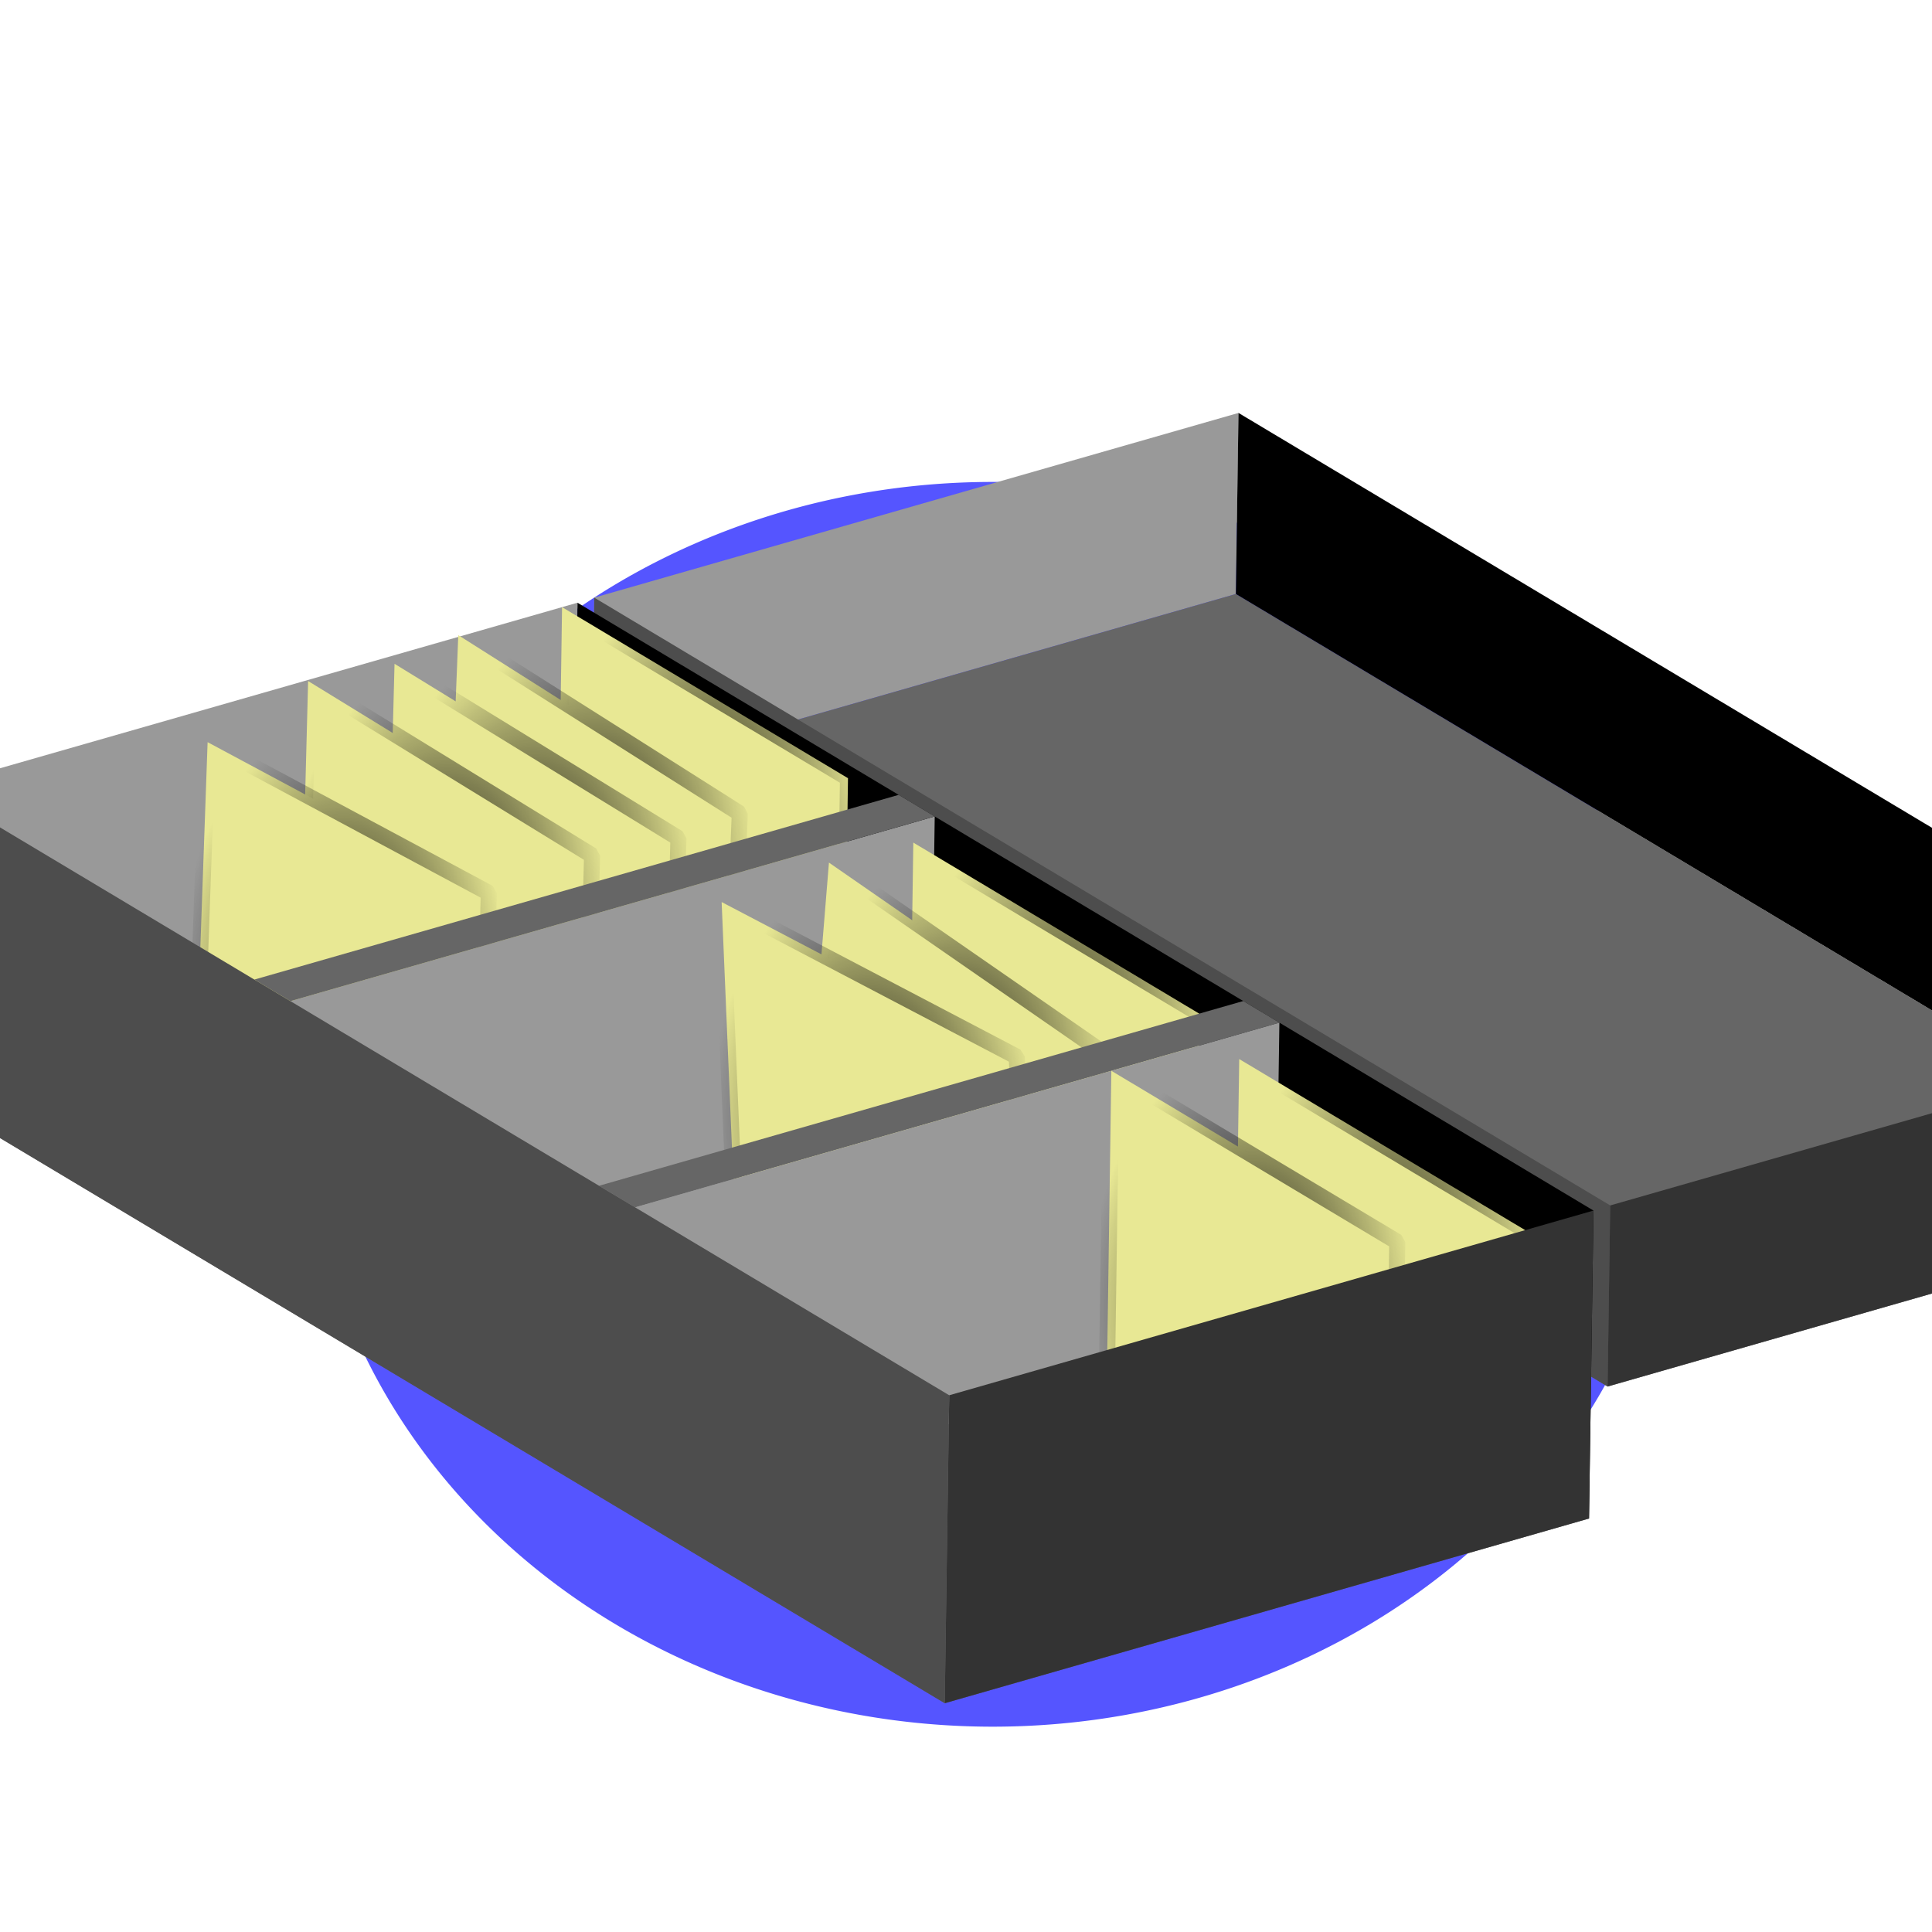 <?xml version="1.0" encoding="UTF-8" standalone="no"?>
<!-- Created with Inkscape (http://www.inkscape.org/) -->

<svg
   xmlns:dc="http://purl.org/dc/elements/1.1/"
   xmlns:cc="http://creativecommons.org/ns#"
   xmlns:rdf="http://www.w3.org/1999/02/22-rdf-syntax-ns#"
   xmlns:svg="http://www.w3.org/2000/svg"
   xmlns="http://www.w3.org/2000/svg"
   xmlns:xlink="http://www.w3.org/1999/xlink"
   xmlns:sodipodi="http://sodipodi.sourceforge.net/DTD/sodipodi-0.dtd"
   xmlns:inkscape="http://www.inkscape.org/namespaces/inkscape"
   width="48px"
   height="48px"
   id="svg2816"
   version="1.1"
   inkscape:version="0.47 r22583"
   sodipodi:docname="logo.svg"
   inkscape:export-filename="/home/tobi/dateien/programmierung/eclipseWorkspace/VocabularyTrainer/logo/logos.png"
   inkscape:export-xdpi="67.5"
   inkscape:export-ydpi="67.5">
  <defs
     id="defs2818">
    <linearGradient
       inkscape:collect="always"
       id="linearGradient5583">
      <stop
         style="stop-color:#000000;stop-opacity:1;"
         offset="0"
         id="stop5585" />
      <stop
         style="stop-color:#000000;stop-opacity:0;"
         offset="1"
         id="stop5587" />
    </linearGradient>
    <inkscape:perspective
       sodipodi:type="inkscape:persp3d"
       inkscape:vp_x="0.4895592 : 33.895364 : 0"
       inkscape:vp_y="52.221896 : 14.971984 : 0"
       inkscape:vp_z="-43.762998 : 26.182021 : 0"
       inkscape:persp3d-origin="31.72052 : 26.927296 : 1"
       id="perspective5533" />
    <inkscape:perspective
       id="perspective3963"
       inkscape:persp3d-origin="23.15779 : 32.050108 : 1"
       inkscape:vp_z="-43.762998 : 26.182021 : 0"
       inkscape:vp_y="52.221896 : 14.971984 : 0"
       inkscape:vp_x="0.4895592 : 33.895364 : 0"
       sodipodi:type="inkscape:persp3d" />
    <inkscape:perspective
       id="perspective3026"
       inkscape:persp3d-origin="55.992565 : 30.126787 : 1"
       inkscape:vp_z="-43.762998 : 26.182021 : 0"
       inkscape:vp_y="52.221896 : 14.971984 : 0"
       inkscape:vp_x="0.4895592 : 33.895364 : 0"
       sodipodi:type="inkscape:persp3d" />
    <inkscape:perspective
       sodipodi:type="inkscape:persp3d"
       inkscape:vp_x="0.4895592 : 33.895364 : 0"
       inkscape:vp_y="52.221896 : 14.971984 : 0"
       inkscape:vp_z="-43.762998 : 26.182021 : 0"
       inkscape:persp3d-origin="39.524616 : 22.258352 : 1"
       id="perspective2824" />
    <radialGradient
       inkscape:collect="always"
       xlink:href="#linearGradient5583"
       id="radialGradient5591"
       cx="6.473"
       cy="32.579"
       fx="6.473"
       fy="32.579"
       r="4.107"
       gradientTransform="matrix(1,0,0,1.571,10.988,-30.133)"
       gradientUnits="userSpaceOnUse" />
    <radialGradient
       inkscape:collect="always"
       xlink:href="#linearGradient5583"
       id="radialGradient5615"
       gradientUnits="userSpaceOnUse"
       gradientTransform="matrix(1,0,0,1.571,27.812,-18.905)"
       cx="6.473"
       cy="32.579"
       fx="6.473"
       fy="32.579"
       r="4.107" />
    <radialGradient
       inkscape:collect="always"
       xlink:href="#linearGradient5583"
       id="radialGradient5617"
       gradientUnits="userSpaceOnUse"
       gradientTransform="matrix(1,0,0,1.571,19.714,-24.283)"
       cx="6.473"
       cy="32.579"
       fx="6.473"
       fy="32.579"
       r="4.107" />
    <radialGradient
       inkscape:collect="always"
       xlink:href="#linearGradient5583"
       id="radialGradient5619"
       gradientUnits="userSpaceOnUse"
       gradientTransform="matrix(0.998,0.067,-0.105,1.567,20.641,-23.884)"
       cx="6.473"
       cy="32.579"
       fx="6.473"
       fy="32.579"
       r="4.107" />
    <radialGradient
       inkscape:collect="always"
       xlink:href="#linearGradient5583"
       id="radialGradient5621"
       gradientUnits="userSpaceOnUse"
       gradientTransform="matrix(0.998,-0.056,0.089,1.568,12.406,-22.565)"
       cx="6.473"
       cy="32.579"
       fx="6.473"
       fy="32.579"
       r="4.107" />
    <radialGradient
       inkscape:collect="always"
       xlink:href="#linearGradient5583"
       id="radialGradient5623"
       gradientUnits="userSpaceOnUse"
       gradientTransform="matrix(1,0,0,1.571,24.634,-18.613)"
       cx="6.473"
       cy="32.579"
       fx="6.473"
       fy="32.579"
       r="4.107" />
    <radialGradient
       inkscape:collect="always"
       xlink:href="#linearGradient5583"
       id="radialGradient5625"
       gradientUnits="userSpaceOnUse"
       gradientTransform="matrix(1,0.012,-0.018,1.57,7.348,-28.757)"
       cx="6.473"
       cy="32.579"
       fx="6.473"
       fy="32.579"
       r="4.107" />
    <radialGradient
       inkscape:collect="always"
       xlink:href="#linearGradient5583"
       id="radialGradient5627"
       gradientUnits="userSpaceOnUse"
       gradientTransform="matrix(1,0.025,-0.04,1.57,9.555,-29.497)"
       cx="6.473"
       cy="32.579"
       fx="6.473"
       fy="32.579"
       r="4.107" />
    <radialGradient
       inkscape:collect="always"
       xlink:href="#linearGradient5583"
       id="radialGradient5633"
       gradientUnits="userSpaceOnUse"
       gradientTransform="matrix(1,0.012,-0.018,1.57,2.637,-26.913)"
       cx="6.473"
       cy="32.579"
       fx="6.473"
       fy="32.579"
       r="4.107" />
    <radialGradient
       inkscape:collect="always"
       xlink:href="#linearGradient5583"
       id="radialGradient5635"
       gradientUnits="userSpaceOnUse"
       gradientTransform="matrix(1,0.012,-0.018,1.57,5.202,-28.328)"
       cx="6.473"
       cy="32.579"
       fx="6.473"
       fy="32.579"
       r="4.107" />
    <filter
       inkscape:collect="always"
       id="filter5677"
       x="-0.682"
       width="2.365"
       y="-0.682"
       height="2.365">
      <feGaussianBlur
         inkscape:collect="always"
         stdDeviation="11.273"
         id="feGaussianBlur5679" />
    </filter>
  </defs>
  <sodipodi:namedview
     id="base"
     pagecolor="#ffffff"
     bordercolor="#666666"
     borderopacity="1.0"
     inkscape:pageopacity="0.0"
     inkscape:pageshadow="2"
     inkscape:zoom="5.12"
     inkscape:cx="64.695144"
     inkscape:cy="19.263797"
     inkscape:current-layer="layer1"
     showgrid="false"
     inkscape:grid-bbox="true"
     inkscape:document-units="px"
     inkscape:object-paths="false"
     inkscape:window-width="1024"
     inkscape:window-height="565"
     inkscape:window-x="0"
     inkscape:window-y="0"
     inkscape:window-maximized="1"
     inkscape:snap-bbox="false"
     inkscape:snap-nodes="false"
     inkscape:snap-grids="false"
     inkscape:snap-to-guides="false"
     inkscape:snap-global="false">
    <inkscape:grid
       type="xygrid"
       id="grid5535" />
  </sodipodi:namedview>
  <g
     id="layer1"
     inkscape:label="Layer 1"
     inkscape:groupmode="layer"
     style="display:inline">
    <path
       sodipodi:type="arc"
       style="opacity:0.813;fill:#0000ff;fill-opacity:1;stroke:none;filter:url(#filter5677)"
       id="path5651"
       sodipodi:cx="11.816406"
       sodipodi:cy="46.339844"
       sodipodi:rx="19.824219"
       sodipodi:ry="19.824219"
       d="m 31.641,46.34 a 19.824,19.824 0 1 1 -39.648,0 19.824,19.824 0 1 1 39.648,0 z"
       transform="matrix(0.86,0,0,0.78,14.5,-8.709)" />
  </g>
  <g
     inkscape:groupmode="layer"
     id="layer2"
     inkscape:label="Ebene 2"
     style="display:none" />
  <g
     inkscape:groupmode="layer"
     id="layer3"
     inkscape:label="Ebene 3"
     style="display:inline"
     sodipodi:insensitive="true">
    <g
       inkscape:corner7="-0.35468734 : -0.30405462 : 0.57678558 : 1"
       inkscape:corner0="-0.22197411 : 0.0024615385 : 0 : 1"
       inkscape:perspectiveID="#perspective3026"
       id="g3012"
       style="fill:none;stroke:none;display:inline"
       sodipodi:type="inkscape:box3d">
      <path
         d="m 30.771,10.259 -0.065,4.498 -16.007,4.589 0.065,-4.498 z"
         inkscape:box3dsidetype="11"
         style="fill:#999999;fill-rule:evenodd;stroke:none"
         id="path3014"
         sodipodi:type="inkscape:box3dside" />
      <path
         d="M 55.947,29.859 39.941,34.448 14.699,19.346 30.706,14.757 z"
         inkscape:box3dsidetype="14"
         style="fill:#666666;fill-rule:evenodd;stroke:none"
         id="path3016"
         sodipodi:type="inkscape:box3dside" />
      <path
         d="m 56.012,25.36 -0.065,4.498 -25.242,-15.101 0.065,-4.498 z"
         inkscape:box3dsidetype="5"
         style="fill:#000000;fill-rule:evenodd;stroke:none"
         id="path3018"
         sodipodi:type="inkscape:box3dside" />
      <path
         d="M 40.006,29.949 39.941,34.448 14.699,19.346 14.764,14.848 z"
         inkscape:box3dsidetype="13"
         style="fill:#4d4d4d;fill-rule:evenodd;stroke:none"
         id="path3020"
         sodipodi:type="inkscape:box3dside" />
      <path
         d="M 56.012,25.36 40.006,29.949 14.764,14.848 30.771,10.259 z"
         inkscape:box3dsidetype="6"
         style="fill:none;stroke:none"
         id="path3022"
         sodipodi:type="inkscape:box3dside" />
      <path
         d="m 56.012,25.36 -0.065,4.498 -16.007,4.589 0.065,-4.498 z"
         inkscape:box3dsidetype="3"
         style="fill:#333333;fill-rule:evenodd;stroke:none"
         id="path3024"
         sodipodi:type="inkscape:box3dside" />
    </g>
    <path
       id="path4033"
       style="fill:#999999;fill-rule:evenodd;stroke:none"
       d="m 14.348,14.974 -0.111,7.651 -16.007,4.589 0.111,-7.651 z" />
    <path
       id="path4035"
       style="fill:#666666;fill-rule:evenodd;stroke:none"
       d="M 39.48,37.727 23.473,42.316 -1.769,27.215 14.238,22.626 z" />
    <path
       id="path4037"
       style="fill:#000000;fill-rule:evenodd;stroke:none"
       d="m 39.59,30.076 -0.111,7.651 -25.242,-15.101 0.111,-7.651 z" />
    <path
       id="path4039"
       style="fill:none;stroke:none"
       d="M 39.59,30.076 23.583,34.665 -1.659,19.563 14.348,14.974 z" />
    <path
       d="m 21.068,19.334 -0.111,7.651 -7.104,-4.25 0.111,-7.651 7.104,4.25 z"
       style="fill:#e8e894;fill-opacity:1;stroke:url(#radialGradient5591);stroke-width:0.399;stroke-linejoin:bevel;stroke-miterlimit:4;stroke-opacity:1;stroke-dasharray:none"
       id="path5537"
       sodipodi:nodetypes="ccccc" />
    <path
       sodipodi:nodetypes="ccccc"
       id="path5601"
       style="fill:#e8e894;fill-opacity:1;stroke:url(#radialGradient5627);stroke-width:0.399;stroke-linejoin:bevel;stroke-miterlimit:4;stroke-opacity:1;stroke-dasharray:none"
       d="m 18.38,20.209 -0.304,7.646 -6.994,-4.429 0.304,-7.646 6.994,4.429 z" />
    <path
       d="m 16.856,20.824 -0.199,7.65 -7.054,-4.332 0.199,-7.65 7.054,4.332 z"
       style="fill:#e8e894;fill-opacity:1;stroke:url(#radialGradient5625);stroke-width:0.399;stroke-linejoin:bevel;stroke-miterlimit:4;stroke-opacity:1;stroke-dasharray:none"
       id="path5603"
       sodipodi:nodetypes="ccccc" />
    <path
       sodipodi:nodetypes="ccccc"
       id="path5629"
       style="fill:#e8e894;fill-opacity:1;stroke:url(#radialGradient5635);stroke-width:0.399;stroke-linejoin:bevel;stroke-miterlimit:4;stroke-opacity:1;stroke-dasharray:none"
       d="M 14.71,21.252 14.511,28.902 7.456,24.57 7.655,16.92 14.71,21.252 z" />
    <path
       d="M 12.144,22.184 11.945,30.316 4.891,25.985 5.158,18.439 12.144,22.184 z"
       style="fill:#e8e894;fill-opacity:1;stroke:url(#radialGradient5633);stroke-width:0.399;stroke-linejoin:bevel;stroke-miterlimit:4;stroke-opacity:1;stroke-dasharray:none"
       id="path5631"
       sodipodi:nodetypes="ccccc" />
    <g
       inkscape:corner7="-0.35468734 : -0.30405462 : 0.020484743 : 1"
       inkscape:corner0="-0.12895359 : 0.0024615385 : 0 : 1"
       inkscape:perspectiveID="#perspective3963"
       id="g3949"
       style="fill:none;stroke:none;display:inline"
       sodipodi:type="inkscape:box3d">
      <path
         d="m 23.223,20.284 -0.111,7.651 -16.007,4.589 0.111,-7.651 z"
         inkscape:box3dsidetype="3"
         style="fill:#999999;fill-rule:evenodd;stroke:none"
         id="path3961"
         sodipodi:type="inkscape:box3dside" />
      <path
         d="M 22.327,19.748 22.216,27.399 6.209,31.988 6.32,24.337 z"
         inkscape:box3dsidetype="11"
         style="fill:none;stroke:none"
         id="path3951"
         sodipodi:type="inkscape:box3dside" />
      <path
         d="M 23.113,27.935 7.106,32.524 6.209,31.988 22.216,27.399 z"
         inkscape:box3dsidetype="14"
         style="fill:none;stroke:none"
         id="path3953"
         sodipodi:type="inkscape:box3dside" />
      <path
         d="m 23.223,20.284 -0.111,7.651 -0.896,-0.536 0.111,-7.651 z"
         inkscape:box3dsidetype="5"
         style="fill:none;stroke:none"
         id="path3955"
         sodipodi:type="inkscape:box3dside" />
      <path
         d="M 7.216,24.873 7.106,32.524 6.209,31.988 6.32,24.337 z"
         inkscape:box3dsidetype="13"
         style="fill:none;stroke:none"
         id="path3957"
         sodipodi:type="inkscape:box3dside" />
      <path
         d="M 23.223,20.284 7.216,24.873 6.32,24.337 22.327,19.748 z"
         inkscape:box3dsidetype="6"
         style="fill:#666666;fill-rule:evenodd;stroke:none"
         id="path3959"
         sodipodi:type="inkscape:box3dside" />
    </g>
    <path
       d="m 29.795,25.184 -0.111,7.651 -7.104,-4.25 0.111,-7.651 7.104,4.25 z"
       style="fill:#e8e894;fill-opacity:1;stroke:url(#radialGradient5617);stroke-width:0.399;stroke-linejoin:bevel;stroke-miterlimit:4;stroke-opacity:1;stroke-dasharray:none"
       id="path5611"
       sodipodi:nodetypes="ccccc" />
    <path
       sodipodi:nodetypes="ccccc"
       id="path5609"
       style="fill:#e8e894;fill-opacity:1;stroke:url(#radialGradient5619);stroke-width:0.399;stroke-linejoin:bevel;stroke-miterlimit:4;stroke-opacity:1;stroke-dasharray:none"
       d="m 27.4,26.145 -0.621,7.627 -6.805,-4.714 0.621,-7.627 6.805,4.714 z" />
    <path
       d="m 25.261,26.254 0.321,7.645 -7.332,-3.843 -0.321,-7.645 7.332,3.843 z"
       style="fill:#e8e894;fill-opacity:1;stroke:url(#radialGradient5621);stroke-width:0.399;stroke-linejoin:bevel;stroke-miterlimit:4;stroke-opacity:1;stroke-dasharray:none"
       id="path5607"
       sodipodi:nodetypes="ccccc" />
    <g
       sodipodi:type="inkscape:box3d"
       style="fill:none;stroke:none;display:inline"
       id="g5519"
       inkscape:perspectiveID="#perspective5533"
       inkscape:corner0="-0.12895359 : 0.0024615385 : 0 : 1"
       inkscape:corner7="-0.35468734 : -0.30405462 : 0.020484743 : 1">
      <path
         sodipodi:type="inkscape:box3dside"
         id="path5523"
         style="fill:none;stroke:none"
         inkscape:box3dsidetype="11"
         d="m 30.889,24.87 -0.111,7.651 -16.007,4.589 0.111,-7.651 z" />
      <path
         sodipodi:type="inkscape:box3dside"
         id="path5525"
         style="fill:none;stroke:none"
         inkscape:box3dsidetype="14"
         d="M 31.675,33.058 15.669,37.647 14.772,37.111 30.779,32.522 z" />
      <path
         sodipodi:type="inkscape:box3dside"
         id="path5527"
         style="fill:none;stroke:none"
         inkscape:box3dsidetype="5"
         d="m 31.786,25.407 -0.111,7.651 -0.896,-0.536 0.111,-7.651 z" />
      <path
         sodipodi:type="inkscape:box3dside"
         id="path5529"
         style="fill:none;stroke:none"
         inkscape:box3dsidetype="13"
         d="m 15.779,29.996 -0.111,7.651 -0.896,-0.536 0.111,-7.651 z" />
      <path
         sodipodi:type="inkscape:box3dside"
         id="path5531"
         style="fill:#666666;fill-rule:evenodd;stroke:none"
         inkscape:box3dsidetype="6"
         d="M 31.786,25.407 15.779,29.996 14.883,29.46 30.889,24.87 z" />
      <path
         sodipodi:type="inkscape:box3dside"
         id="path5521"
         style="fill:#999999;fill-rule:evenodd;stroke:none"
         inkscape:box3dsidetype="3"
         d="m 31.786,25.407 -0.111,7.651 -16.007,4.589 0.111,-7.651 z" />
    </g>
    <path
       sodipodi:nodetypes="ccccc"
       id="path5613"
       style="fill:#e8e894;fill-opacity:1;stroke:url(#radialGradient5615);stroke-width:0.399;stroke-linejoin:bevel;stroke-miterlimit:4;stroke-opacity:1;stroke-dasharray:none"
       d="m 37.892,30.562 -0.111,7.651 -7.104,-4.25 0.111,-7.651 7.104,4.25 z" />
    <path
       sodipodi:nodetypes="ccccc"
       id="path5605"
       style="fill:#e8e894;fill-opacity:1;stroke:url(#radialGradient5623);stroke-width:0.399;stroke-linejoin:bevel;stroke-miterlimit:4;stroke-opacity:1;stroke-dasharray:none"
       d="m 34.715,30.854 -0.111,7.651 -7.104,-4.25 0.111,-7.651 7.104,4.25 z" />
    <path
       id="path4041"
       style="fill:#333333;fill-rule:evenodd;stroke:none"
       d="m 39.59,30.076 -0.111,7.651 -16.007,4.589 0.111,-7.651 z" />
    <path
       id="path4043"
       style="fill:#4d4d4d;fill-rule:evenodd;stroke:none"
       d="m 23.583,34.665 -0.111,7.651 -25.242,-15.101 0.111,-7.651 z" />
  </g>
  <g
     inkscape:groupmode="layer"
     id="layer4"
     inkscape:label="Ebene 4"
     style="display:none" />
</svg>
